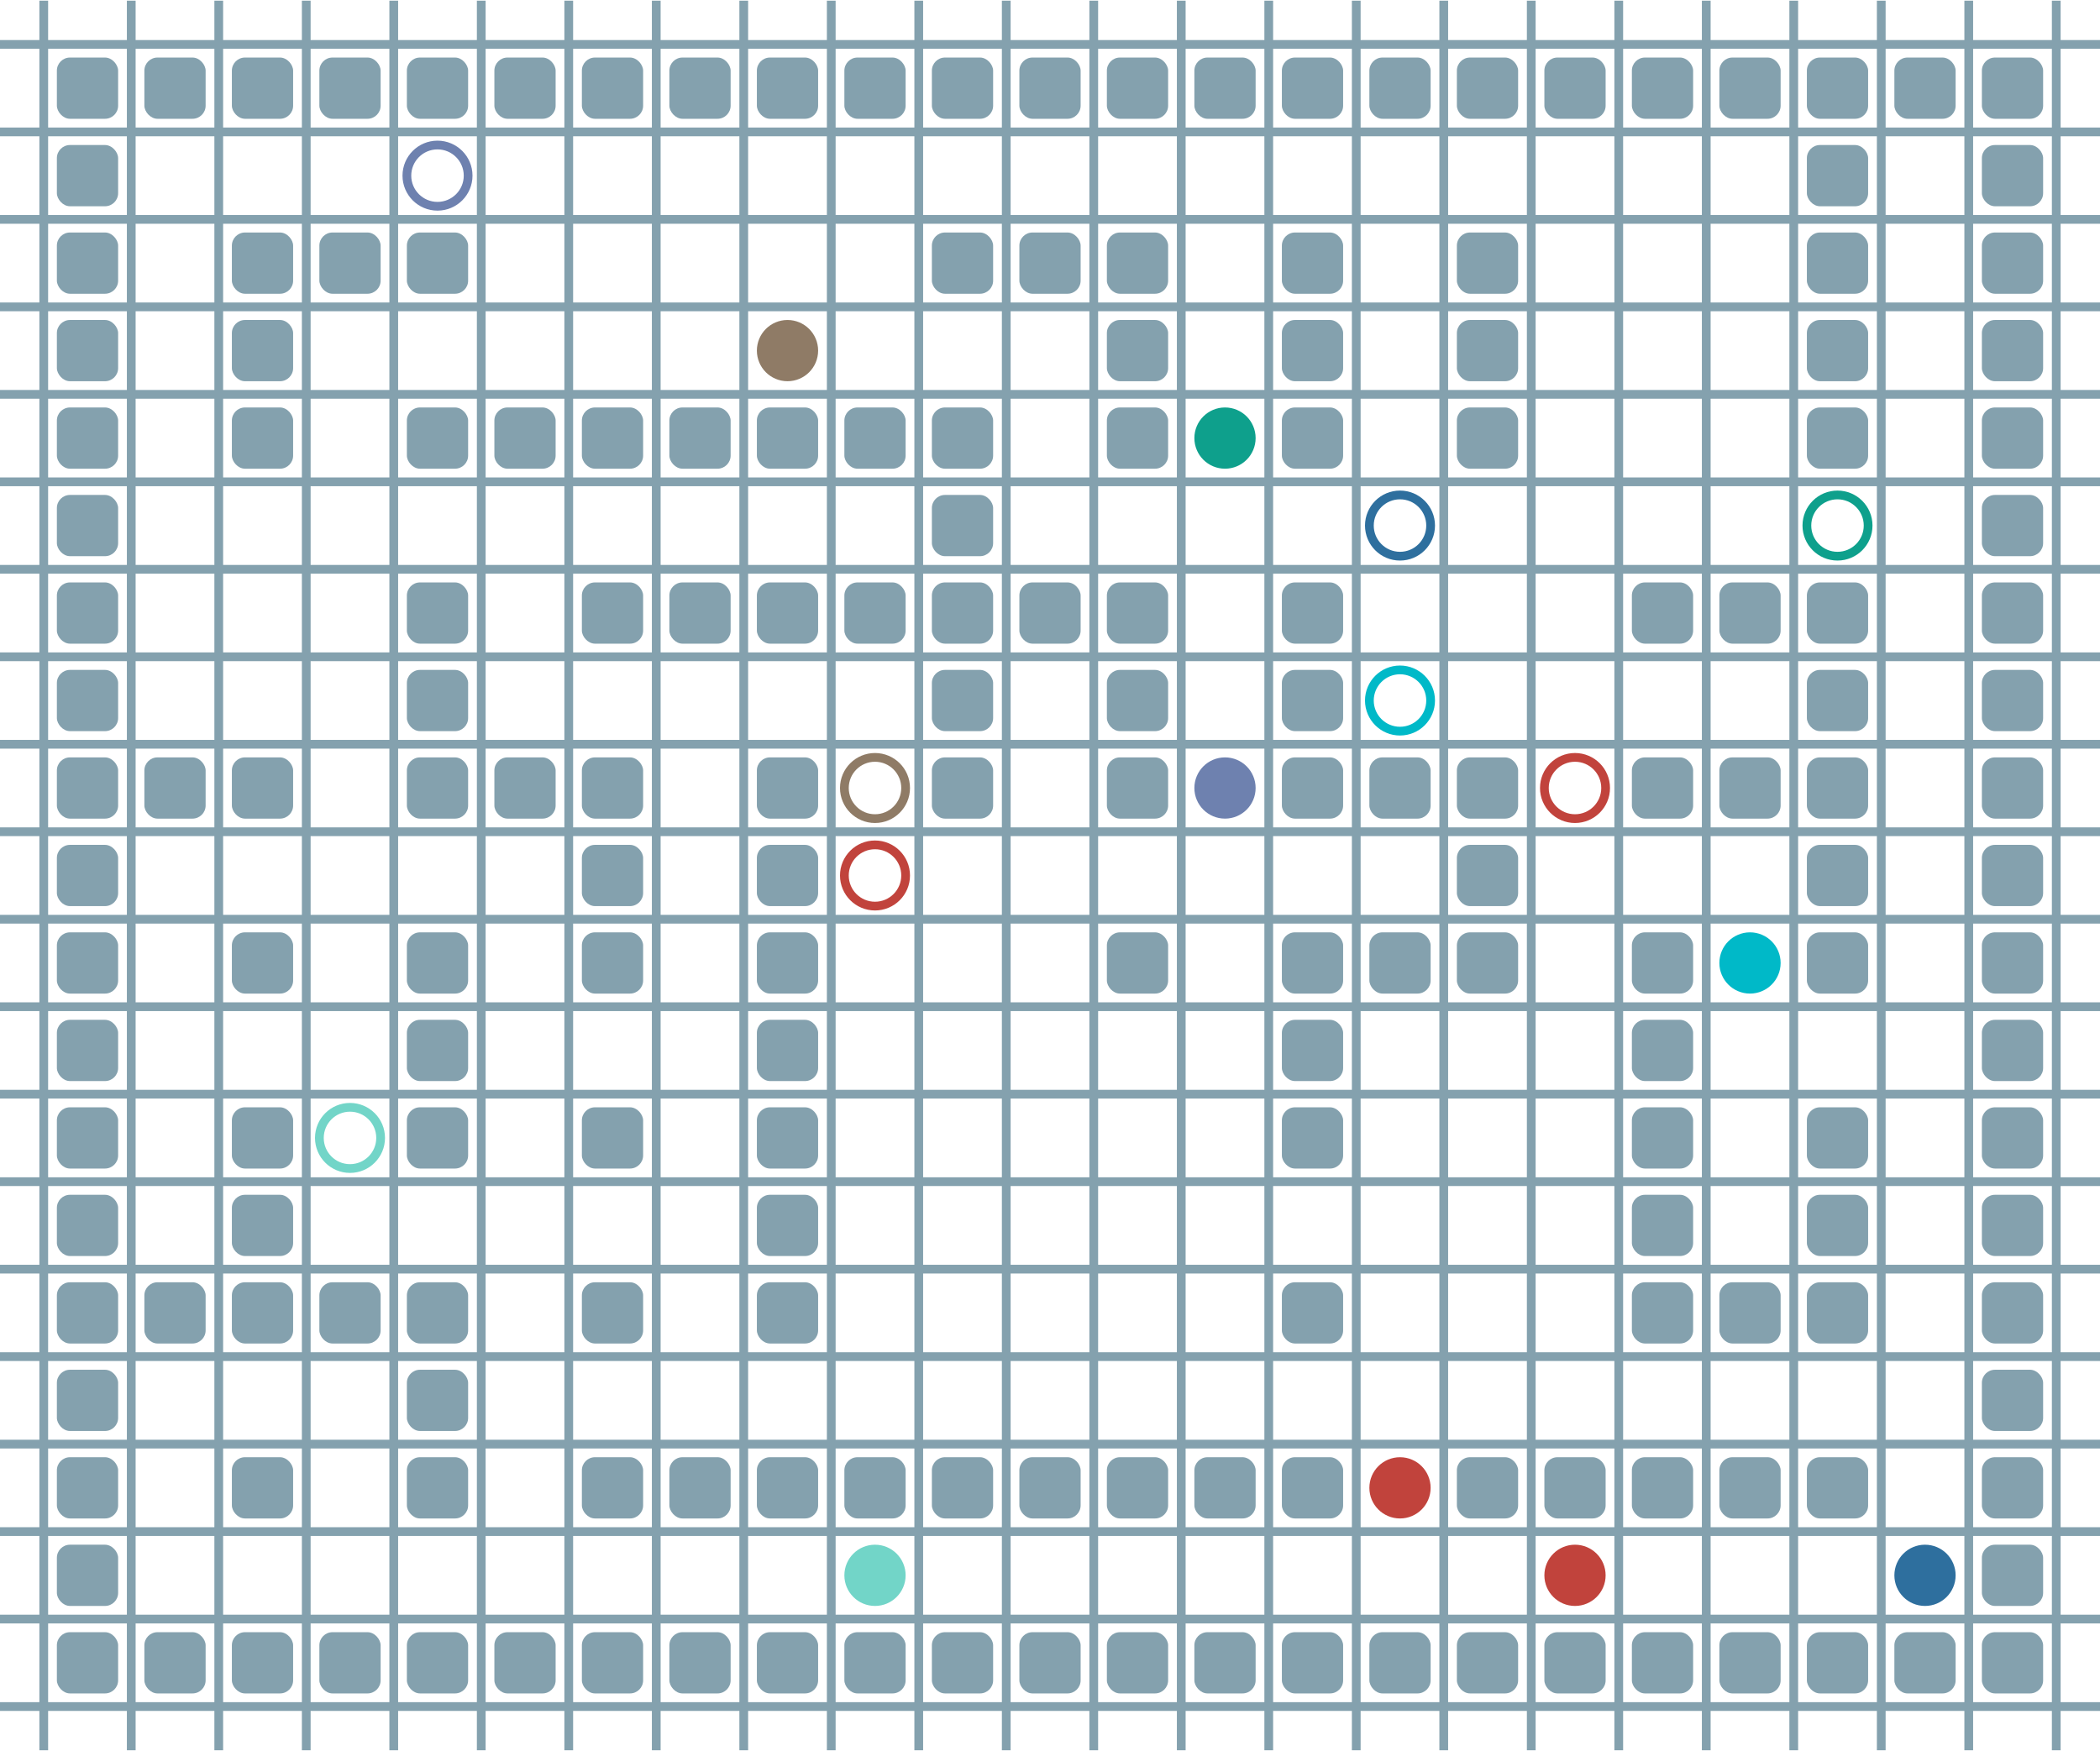<?xml version="1.0" encoding="UTF-8"?>
        <svg xmlns="http://www.w3.org/2000/svg" xmlns:xlink="http://www.w3.org/1999/xlink"
             width="512" height="427" viewBox="0 -2000 2400 2000">
<defs>

        <rect id="obstacle" width="70" height="70" fill="#84A1AE" rx="15"/>
        <style>
        .line {stroke: #84A1AE; stroke-width: 10;}
        .agent {r: 35;}
        .target {fill: none; stroke-width: 10; r: 35;}
        </style>
        
</defs>

<line class="line" x1="-50.0" x2="-50.0" y1="0" y2="-2000" />
<line class="line" x1="50.0" x2="50.0" y1="0" y2="-2000" />
<line class="line" x1="150.0" x2="150.0" y1="0" y2="-2000" />
<line class="line" x1="250.0" x2="250.0" y1="0" y2="-2000" />
<line class="line" x1="350.0" x2="350.0" y1="0" y2="-2000" />
<line class="line" x1="450.0" x2="450.0" y1="0" y2="-2000" />
<line class="line" x1="550.0" x2="550.0" y1="0" y2="-2000" />
<line class="line" x1="650.0" x2="650.0" y1="0" y2="-2000" />
<line class="line" x1="750.0" x2="750.0" y1="0" y2="-2000" />
<line class="line" x1="850.0" x2="850.0" y1="0" y2="-2000" />
<line class="line" x1="950.0" x2="950.0" y1="0" y2="-2000" />
<line class="line" x1="1050.0" x2="1050.0" y1="0" y2="-2000" />
<line class="line" x1="1150.0" x2="1150.0" y1="0" y2="-2000" />
<line class="line" x1="1250.0" x2="1250.0" y1="0" y2="-2000" />
<line class="line" x1="1350.0" x2="1350.0" y1="0" y2="-2000" />
<line class="line" x1="1450.0" x2="1450.0" y1="0" y2="-2000" />
<line class="line" x1="1550.0" x2="1550.0" y1="0" y2="-2000" />
<line class="line" x1="1650.0" x2="1650.0" y1="0" y2="-2000" />
<line class="line" x1="1750.0" x2="1750.0" y1="0" y2="-2000" />
<line class="line" x1="1850.0" x2="1850.0" y1="0" y2="-2000" />
<line class="line" x1="1950.0" x2="1950.0" y1="0" y2="-2000" />
<line class="line" x1="2050.0" x2="2050.0" y1="0" y2="-2000" />
<line class="line" x1="2150.0" x2="2150.0" y1="0" y2="-2000" />
<line class="line" x1="2250.0" x2="2250.0" y1="0" y2="-2000" />
<line class="line" x1="2350.0" x2="2350.0" y1="0" y2="-2000" />
<line class="line" x1="0" x2="2400" y1="50.0" y2="50.0" />
<line class="line" x1="0" x2="2400" y1="-50.0" y2="-50.0" />
<line class="line" x1="0" x2="2400" y1="-150.0" y2="-150.0" />
<line class="line" x1="0" x2="2400" y1="-250.0" y2="-250.0" />
<line class="line" x1="0" x2="2400" y1="-350.0" y2="-350.0" />
<line class="line" x1="0" x2="2400" y1="-450.0" y2="-450.0" />
<line class="line" x1="0" x2="2400" y1="-550.0" y2="-550.0" />
<line class="line" x1="0" x2="2400" y1="-650.0" y2="-650.0" />
<line class="line" x1="0" x2="2400" y1="-750.0" y2="-750.0" />
<line class="line" x1="0" x2="2400" y1="-850.0" y2="-850.0" />
<line class="line" x1="0" x2="2400" y1="-950.0" y2="-950.0" />
<line class="line" x1="0" x2="2400" y1="-1050.0" y2="-1050.0" />
<line class="line" x1="0" x2="2400" y1="-1150.0" y2="-1150.0" />
<line class="line" x1="0" x2="2400" y1="-1250.0" y2="-1250.0" />
<line class="line" x1="0" x2="2400" y1="-1350.0" y2="-1350.0" />
<line class="line" x1="0" x2="2400" y1="-1450.0" y2="-1450.0" />
<line class="line" x1="0" x2="2400" y1="-1550.0" y2="-1550.0" />
<line class="line" x1="0" x2="2400" y1="-1650.0" y2="-1650.0" />
<line class="line" x1="0" x2="2400" y1="-1750.0" y2="-1750.0" />
<line class="line" x1="0" x2="2400" y1="-1850.0" y2="-1850.0" />
<line class="line" x1="0" x2="2400" y1="-1950.0" y2="-1950.0" />
<use href="#obstacle" x="65" y="-135" />
<use href="#obstacle" x="65" y="-235" />
<use href="#obstacle" x="65" y="-335" />
<use href="#obstacle" x="65" y="-435" />
<use href="#obstacle" x="65" y="-535" />
<use href="#obstacle" x="65" y="-635" />
<use href="#obstacle" x="65" y="-735" />
<use href="#obstacle" x="65" y="-835" />
<use href="#obstacle" x="65" y="-935" />
<use href="#obstacle" x="65" y="-1035" />
<use href="#obstacle" x="65" y="-1135" />
<use href="#obstacle" x="65" y="-1235" />
<use href="#obstacle" x="65" y="-1335" />
<use href="#obstacle" x="65" y="-1435" />
<use href="#obstacle" x="65" y="-1535" />
<use href="#obstacle" x="65" y="-1635" />
<use href="#obstacle" x="65" y="-1735" />
<use href="#obstacle" x="65" y="-1835" />
<use href="#obstacle" x="65" y="-1935" />
<use href="#obstacle" x="165" y="-135" />
<use href="#obstacle" x="165" y="-535" />
<use href="#obstacle" x="165" y="-1135" />
<use href="#obstacle" x="165" y="-1935" />
<use href="#obstacle" x="265" y="-135" />
<use href="#obstacle" x="265" y="-335" />
<use href="#obstacle" x="265" y="-535" />
<use href="#obstacle" x="265" y="-635" />
<use href="#obstacle" x="265" y="-735" />
<use href="#obstacle" x="265" y="-935" />
<use href="#obstacle" x="265" y="-1135" />
<use href="#obstacle" x="265" y="-1535" />
<use href="#obstacle" x="265" y="-1635" />
<use href="#obstacle" x="265" y="-1735" />
<use href="#obstacle" x="265" y="-1935" />
<use href="#obstacle" x="365" y="-135" />
<use href="#obstacle" x="365" y="-535" />
<use href="#obstacle" x="365" y="-1735" />
<use href="#obstacle" x="365" y="-1935" />
<use href="#obstacle" x="465" y="-135" />
<use href="#obstacle" x="465" y="-335" />
<use href="#obstacle" x="465" y="-435" />
<use href="#obstacle" x="465" y="-535" />
<use href="#obstacle" x="465" y="-735" />
<use href="#obstacle" x="465" y="-835" />
<use href="#obstacle" x="465" y="-935" />
<use href="#obstacle" x="465" y="-1135" />
<use href="#obstacle" x="465" y="-1235" />
<use href="#obstacle" x="465" y="-1335" />
<use href="#obstacle" x="465" y="-1535" />
<use href="#obstacle" x="465" y="-1735" />
<use href="#obstacle" x="465" y="-1935" />
<use href="#obstacle" x="565" y="-135" />
<use href="#obstacle" x="565" y="-1135" />
<use href="#obstacle" x="565" y="-1535" />
<use href="#obstacle" x="565" y="-1935" />
<use href="#obstacle" x="665" y="-135" />
<use href="#obstacle" x="665" y="-335" />
<use href="#obstacle" x="665" y="-535" />
<use href="#obstacle" x="665" y="-735" />
<use href="#obstacle" x="665" y="-935" />
<use href="#obstacle" x="665" y="-1035" />
<use href="#obstacle" x="665" y="-1135" />
<use href="#obstacle" x="665" y="-1335" />
<use href="#obstacle" x="665" y="-1535" />
<use href="#obstacle" x="665" y="-1935" />
<use href="#obstacle" x="765" y="-135" />
<use href="#obstacle" x="765" y="-335" />
<use href="#obstacle" x="765" y="-1335" />
<use href="#obstacle" x="765" y="-1535" />
<use href="#obstacle" x="765" y="-1935" />
<use href="#obstacle" x="865" y="-135" />
<use href="#obstacle" x="865" y="-335" />
<use href="#obstacle" x="865" y="-535" />
<use href="#obstacle" x="865" y="-635" />
<use href="#obstacle" x="865" y="-735" />
<use href="#obstacle" x="865" y="-835" />
<use href="#obstacle" x="865" y="-935" />
<use href="#obstacle" x="865" y="-1035" />
<use href="#obstacle" x="865" y="-1135" />
<use href="#obstacle" x="865" y="-1335" />
<use href="#obstacle" x="865" y="-1535" />
<use href="#obstacle" x="865" y="-1935" />
<use href="#obstacle" x="965" y="-135" />
<use href="#obstacle" x="965" y="-335" />
<use href="#obstacle" x="965" y="-1335" />
<use href="#obstacle" x="965" y="-1535" />
<use href="#obstacle" x="965" y="-1935" />
<use href="#obstacle" x="1065" y="-135" />
<use href="#obstacle" x="1065" y="-335" />
<use href="#obstacle" x="1065" y="-1135" />
<use href="#obstacle" x="1065" y="-1235" />
<use href="#obstacle" x="1065" y="-1335" />
<use href="#obstacle" x="1065" y="-1435" />
<use href="#obstacle" x="1065" y="-1535" />
<use href="#obstacle" x="1065" y="-1735" />
<use href="#obstacle" x="1065" y="-1935" />
<use href="#obstacle" x="1165" y="-135" />
<use href="#obstacle" x="1165" y="-335" />
<use href="#obstacle" x="1165" y="-1335" />
<use href="#obstacle" x="1165" y="-1735" />
<use href="#obstacle" x="1165" y="-1935" />
<use href="#obstacle" x="1265" y="-135" />
<use href="#obstacle" x="1265" y="-335" />
<use href="#obstacle" x="1265" y="-935" />
<use href="#obstacle" x="1265" y="-1135" />
<use href="#obstacle" x="1265" y="-1235" />
<use href="#obstacle" x="1265" y="-1335" />
<use href="#obstacle" x="1265" y="-1535" />
<use href="#obstacle" x="1265" y="-1635" />
<use href="#obstacle" x="1265" y="-1735" />
<use href="#obstacle" x="1265" y="-1935" />
<use href="#obstacle" x="1365" y="-135" />
<use href="#obstacle" x="1365" y="-335" />
<use href="#obstacle" x="1365" y="-1935" />
<use href="#obstacle" x="1465" y="-135" />
<use href="#obstacle" x="1465" y="-335" />
<use href="#obstacle" x="1465" y="-535" />
<use href="#obstacle" x="1465" y="-735" />
<use href="#obstacle" x="1465" y="-835" />
<use href="#obstacle" x="1465" y="-935" />
<use href="#obstacle" x="1465" y="-1135" />
<use href="#obstacle" x="1465" y="-1235" />
<use href="#obstacle" x="1465" y="-1335" />
<use href="#obstacle" x="1465" y="-1535" />
<use href="#obstacle" x="1465" y="-1635" />
<use href="#obstacle" x="1465" y="-1735" />
<use href="#obstacle" x="1465" y="-1935" />
<use href="#obstacle" x="1565" y="-135" />
<use href="#obstacle" x="1565" y="-935" />
<use href="#obstacle" x="1565" y="-1135" />
<use href="#obstacle" x="1565" y="-1935" />
<use href="#obstacle" x="1665" y="-135" />
<use href="#obstacle" x="1665" y="-335" />
<use href="#obstacle" x="1665" y="-935" />
<use href="#obstacle" x="1665" y="-1035" />
<use href="#obstacle" x="1665" y="-1135" />
<use href="#obstacle" x="1665" y="-1535" />
<use href="#obstacle" x="1665" y="-1635" />
<use href="#obstacle" x="1665" y="-1735" />
<use href="#obstacle" x="1665" y="-1935" />
<use href="#obstacle" x="1765" y="-135" />
<use href="#obstacle" x="1765" y="-335" />
<use href="#obstacle" x="1765" y="-1935" />
<use href="#obstacle" x="1865" y="-135" />
<use href="#obstacle" x="1865" y="-335" />
<use href="#obstacle" x="1865" y="-535" />
<use href="#obstacle" x="1865" y="-635" />
<use href="#obstacle" x="1865" y="-735" />
<use href="#obstacle" x="1865" y="-835" />
<use href="#obstacle" x="1865" y="-935" />
<use href="#obstacle" x="1865" y="-1135" />
<use href="#obstacle" x="1865" y="-1335" />
<use href="#obstacle" x="1865" y="-1935" />
<use href="#obstacle" x="1965" y="-135" />
<use href="#obstacle" x="1965" y="-335" />
<use href="#obstacle" x="1965" y="-535" />
<use href="#obstacle" x="1965" y="-1135" />
<use href="#obstacle" x="1965" y="-1335" />
<use href="#obstacle" x="1965" y="-1935" />
<use href="#obstacle" x="2065" y="-135" />
<use href="#obstacle" x="2065" y="-335" />
<use href="#obstacle" x="2065" y="-535" />
<use href="#obstacle" x="2065" y="-635" />
<use href="#obstacle" x="2065" y="-735" />
<use href="#obstacle" x="2065" y="-935" />
<use href="#obstacle" x="2065" y="-1035" />
<use href="#obstacle" x="2065" y="-1135" />
<use href="#obstacle" x="2065" y="-1235" />
<use href="#obstacle" x="2065" y="-1335" />
<use href="#obstacle" x="2065" y="-1535" />
<use href="#obstacle" x="2065" y="-1635" />
<use href="#obstacle" x="2065" y="-1735" />
<use href="#obstacle" x="2065" y="-1835" />
<use href="#obstacle" x="2065" y="-1935" />
<use href="#obstacle" x="2165" y="-135" />
<use href="#obstacle" x="2165" y="-1935" />
<use href="#obstacle" x="2265" y="-135" />
<use href="#obstacle" x="2265" y="-235" />
<use href="#obstacle" x="2265" y="-335" />
<use href="#obstacle" x="2265" y="-435" />
<use href="#obstacle" x="2265" y="-535" />
<use href="#obstacle" x="2265" y="-635" />
<use href="#obstacle" x="2265" y="-735" />
<use href="#obstacle" x="2265" y="-835" />
<use href="#obstacle" x="2265" y="-935" />
<use href="#obstacle" x="2265" y="-1035" />
<use href="#obstacle" x="2265" y="-1135" />
<use href="#obstacle" x="2265" y="-1235" />
<use href="#obstacle" x="2265" y="-1335" />
<use href="#obstacle" x="2265" y="-1435" />
<use href="#obstacle" x="2265" y="-1535" />
<use href="#obstacle" x="2265" y="-1635" />
<use href="#obstacle" x="2265" y="-1735" />
<use href="#obstacle" x="2265" y="-1835" />
<use href="#obstacle" x="2265" y="-1935" />
<circle class="agent" cx="1800" cy="-200" fill="#c1433c" r="35"> <animate attributeName="cy" dur="4.75s" keyTimes="0.0;0.05;0.15;0.2;0.25;0.3;0.35;0.4;0.45;0.5;0.55;0.6;0.65;0.7;1.0" repeatCount="indefinite" values="-200;-200;-200;-300;-400;-400;-500;-600;-600;-700;-800;-900;-1000;-1100;-1100"/>
<animate attributeName="cx" dur="4.75s" keyTimes="0.0;0.05;0.1;0.15;0.25;0.3;0.4;0.45;1.0" repeatCount="indefinite" values="1800;1800;1700;1600;1600;1700;1700;1800;1800"/>
<animate attributeName="visibility" dur="4.75s" keyTimes="0.0;0.05;0.65;0.7;1.0" repeatCount="indefinite" values="visible;visible;visible;hidden;hidden"/> </circle>
<circle class="agent" cx="2200" cy="-200" fill="#2e6f9e" r="35"> <animate attributeName="cy" dur="4.75s" keyTimes="0.0;0.05;0.1;0.15;0.2;0.25;0.3;0.35;0.4;0.45;0.5;0.55;0.6;0.65;1.0" repeatCount="indefinite" values="-200;-200;-300;-400;-500;-600;-700;-800;-900;-1000;-1100;-1200;-1300;-1400;-1400"/>
<animate attributeName="cx" dur="4.75s" keyTimes="0.0;0.05;0.65;0.7;0.75;0.8;0.85;0.9;0.95;1.0" repeatCount="indefinite" values="2200;2200;2200;2100;2000;1900;1800;1700;1600;1600"/>
<animate attributeName="visibility" dur="4.75s" keyTimes="0.0;0.05;0.9;0.95;1.0" repeatCount="indefinite" values="visible;visible;visible;hidden;hidden"/> </circle>
<circle class="agent" cx="1400" cy="-1100" fill="#6e81af" r="35"> <animate attributeName="cy" dur="4.75s" keyTimes="0.0;0.05;0.1;0.15;0.2;0.25;0.3;0.35;0.4;1.0" repeatCount="indefinite" values="-1100;-1100;-1200;-1300;-1400;-1500;-1600;-1700;-1800;-1800"/>
<animate attributeName="cx" dur="4.75s" keyTimes="0.0;0.05;0.4;0.45;0.5;0.55;0.6;0.65;0.7;0.75;0.8;0.85;1.0" repeatCount="indefinite" values="1400;1400;1400;1300;1200;1100;1000;900;800;700;600;500;500"/>
<animate attributeName="visibility" dur="4.75s" keyTimes="0.0;0.05;0.8;0.85;1.0" repeatCount="indefinite" values="visible;visible;visible;hidden;hidden"/> </circle>
<circle class="agent" cx="2000" cy="-900" fill="#00b9c8" r="35"> <animate attributeName="cy" dur="4.75s" keyTimes="0.0;0.05;0.1;0.2;0.25;0.3;1.0" repeatCount="indefinite" values="-900;-900;-1000;-1000;-1100;-1200;-1200"/>
<animate attributeName="cx" dur="4.75s" keyTimes="0.0;0.05;0.1;0.15;0.2;0.3;0.35;0.4;1.0" repeatCount="indefinite" values="2000;2000;2000;1900;1800;1800;1700;1600;1600"/>
<animate attributeName="visibility" dur="4.75s" keyTimes="0.0;0.05;0.35;0.4;1.0" repeatCount="indefinite" values="visible;visible;visible;hidden;hidden"/> </circle>
<circle class="agent" cx="1000" cy="-200" fill="#72D5C8" r="35"> <animate attributeName="cy" dur="4.75s" keyTimes="0.0;0.05;0.25;0.3;0.35;0.4;0.45;0.55;0.6;1.0" repeatCount="indefinite" values="-200;-200;-200;-300;-400;-500;-600;-600;-700;-700"/>
<animate attributeName="cx" dur="4.75s" keyTimes="0.0;0.05;0.1;0.15;0.2;0.25;0.45;0.5;0.55;1.0" repeatCount="indefinite" values="1000;1000;900;800;700;600;600;500;400;400"/>
<animate attributeName="visibility" dur="4.75s" keyTimes="0.0;0.05;0.55;0.6;1.0" repeatCount="indefinite" values="visible;visible;visible;hidden;hidden"/> </circle>
<circle class="agent" cx="1400" cy="-1500" fill="#0ea08c" r="35"> <animate attributeName="cy" dur="4.75s" keyTimes="0.0;0.05;0.1;1.0" repeatCount="indefinite" values="-1500;-1500;-1400;-1400"/>
<animate attributeName="cx" dur="4.75s" keyTimes="0.0;0.05;0.1;0.15;0.2;0.25;0.3;0.35;0.4;0.45;1.0" repeatCount="indefinite" values="1400;1400;1400;1500;1600;1700;1800;1900;2000;2100;2100"/>
<animate attributeName="visibility" dur="4.75s" keyTimes="0.0;0.05;0.4;0.45;1.0" repeatCount="indefinite" values="visible;visible;visible;hidden;hidden"/> </circle>
<circle class="agent" cx="900" cy="-1600" fill="#8F7B66" r="35"> <animate attributeName="cy" dur="4.75s" keyTimes="0.0;0.05;1.0" repeatCount="indefinite" values="-1600;-1600;-1600"/>
<animate attributeName="cx" dur="4.75s" keyTimes="0.0;0.05;1.0" repeatCount="indefinite" values="900;900;900"/>
<animate attributeName="visibility" dur="4.75s" keyTimes="0.0;0.05;1.0" repeatCount="indefinite" values="visible;visible;visible"/> </circle>
<circle class="agent" cx="1600" cy="-300" fill="#c1433c" r="35"> <animate attributeName="cy" dur="4.75s" keyTimes="0.0;0.05;0.1;0.2;0.25;0.3;0.35;0.4;0.5;0.55;0.6;0.65;1.0" repeatCount="indefinite" values="-300;-300;-400;-400;-500;-600;-700;-800;-800;-900;-900;-1000;-1000"/>
<animate attributeName="cx" dur="4.75s" keyTimes="0.0;0.05;0.1;0.15;0.2;0.4;0.45;0.5;0.55;0.6;0.65;0.7;1.0" repeatCount="indefinite" values="1600;1600;1600;1500;1400;1400;1300;1200;1200;1100;1100;1000;1000"/>
<animate attributeName="visibility" dur="4.75s" keyTimes="0.0;0.05;0.65;0.7;1.0" repeatCount="indefinite" values="visible;visible;visible;hidden;hidden"/> </circle>
<circle class="target" cx="1800" cy="-1100" r="35" stroke="#c1433c"> <animate attributeName="visibility" dur="4.75s" keyTimes="0.0;0.05;0.65;0.7;1.0" repeatCount="indefinite" values="visible;visible;visible;hidden;hidden"/> </circle>
<circle class="target" cx="1600" cy="-1400" r="35" stroke="#2e6f9e"> <animate attributeName="visibility" dur="4.75s" keyTimes="0.0;0.05;0.9;0.95;1.0" repeatCount="indefinite" values="visible;visible;visible;hidden;hidden"/> </circle>
<circle class="target" cx="500" cy="-1800" r="35" stroke="#6e81af"> <animate attributeName="visibility" dur="4.75s" keyTimes="0.0;0.05;0.8;0.85;1.0" repeatCount="indefinite" values="visible;visible;visible;hidden;hidden"/> </circle>
<circle class="target" cx="1600" cy="-1200" r="35" stroke="#00b9c8"> <animate attributeName="visibility" dur="4.75s" keyTimes="0.0;0.05;0.35;0.4;1.0" repeatCount="indefinite" values="visible;visible;visible;hidden;hidden"/> </circle>
<circle class="target" cx="400" cy="-700" r="35" stroke="#72D5C8"> <animate attributeName="visibility" dur="4.75s" keyTimes="0.0;0.05;0.55;0.6;1.0" repeatCount="indefinite" values="visible;visible;visible;hidden;hidden"/> </circle>
<circle class="target" cx="2100" cy="-1400" r="35" stroke="#0ea08c"> <animate attributeName="visibility" dur="4.75s" keyTimes="0.0;0.05;0.4;0.45;1.0" repeatCount="indefinite" values="visible;visible;visible;hidden;hidden"/> </circle>
<circle class="target" cx="1000" cy="-1100" r="35" stroke="#8F7B66"> <animate attributeName="visibility" dur="4.75s" keyTimes="0.0;0.05;1.0" repeatCount="indefinite" values="visible;visible;visible"/> </circle>
<circle class="target" cx="1000" cy="-1000" r="35" stroke="#c1433c"> <animate attributeName="visibility" dur="4.75s" keyTimes="0.0;0.05;0.65;0.7;1.0" repeatCount="indefinite" values="visible;visible;visible;hidden;hidden"/> </circle>
</svg>
